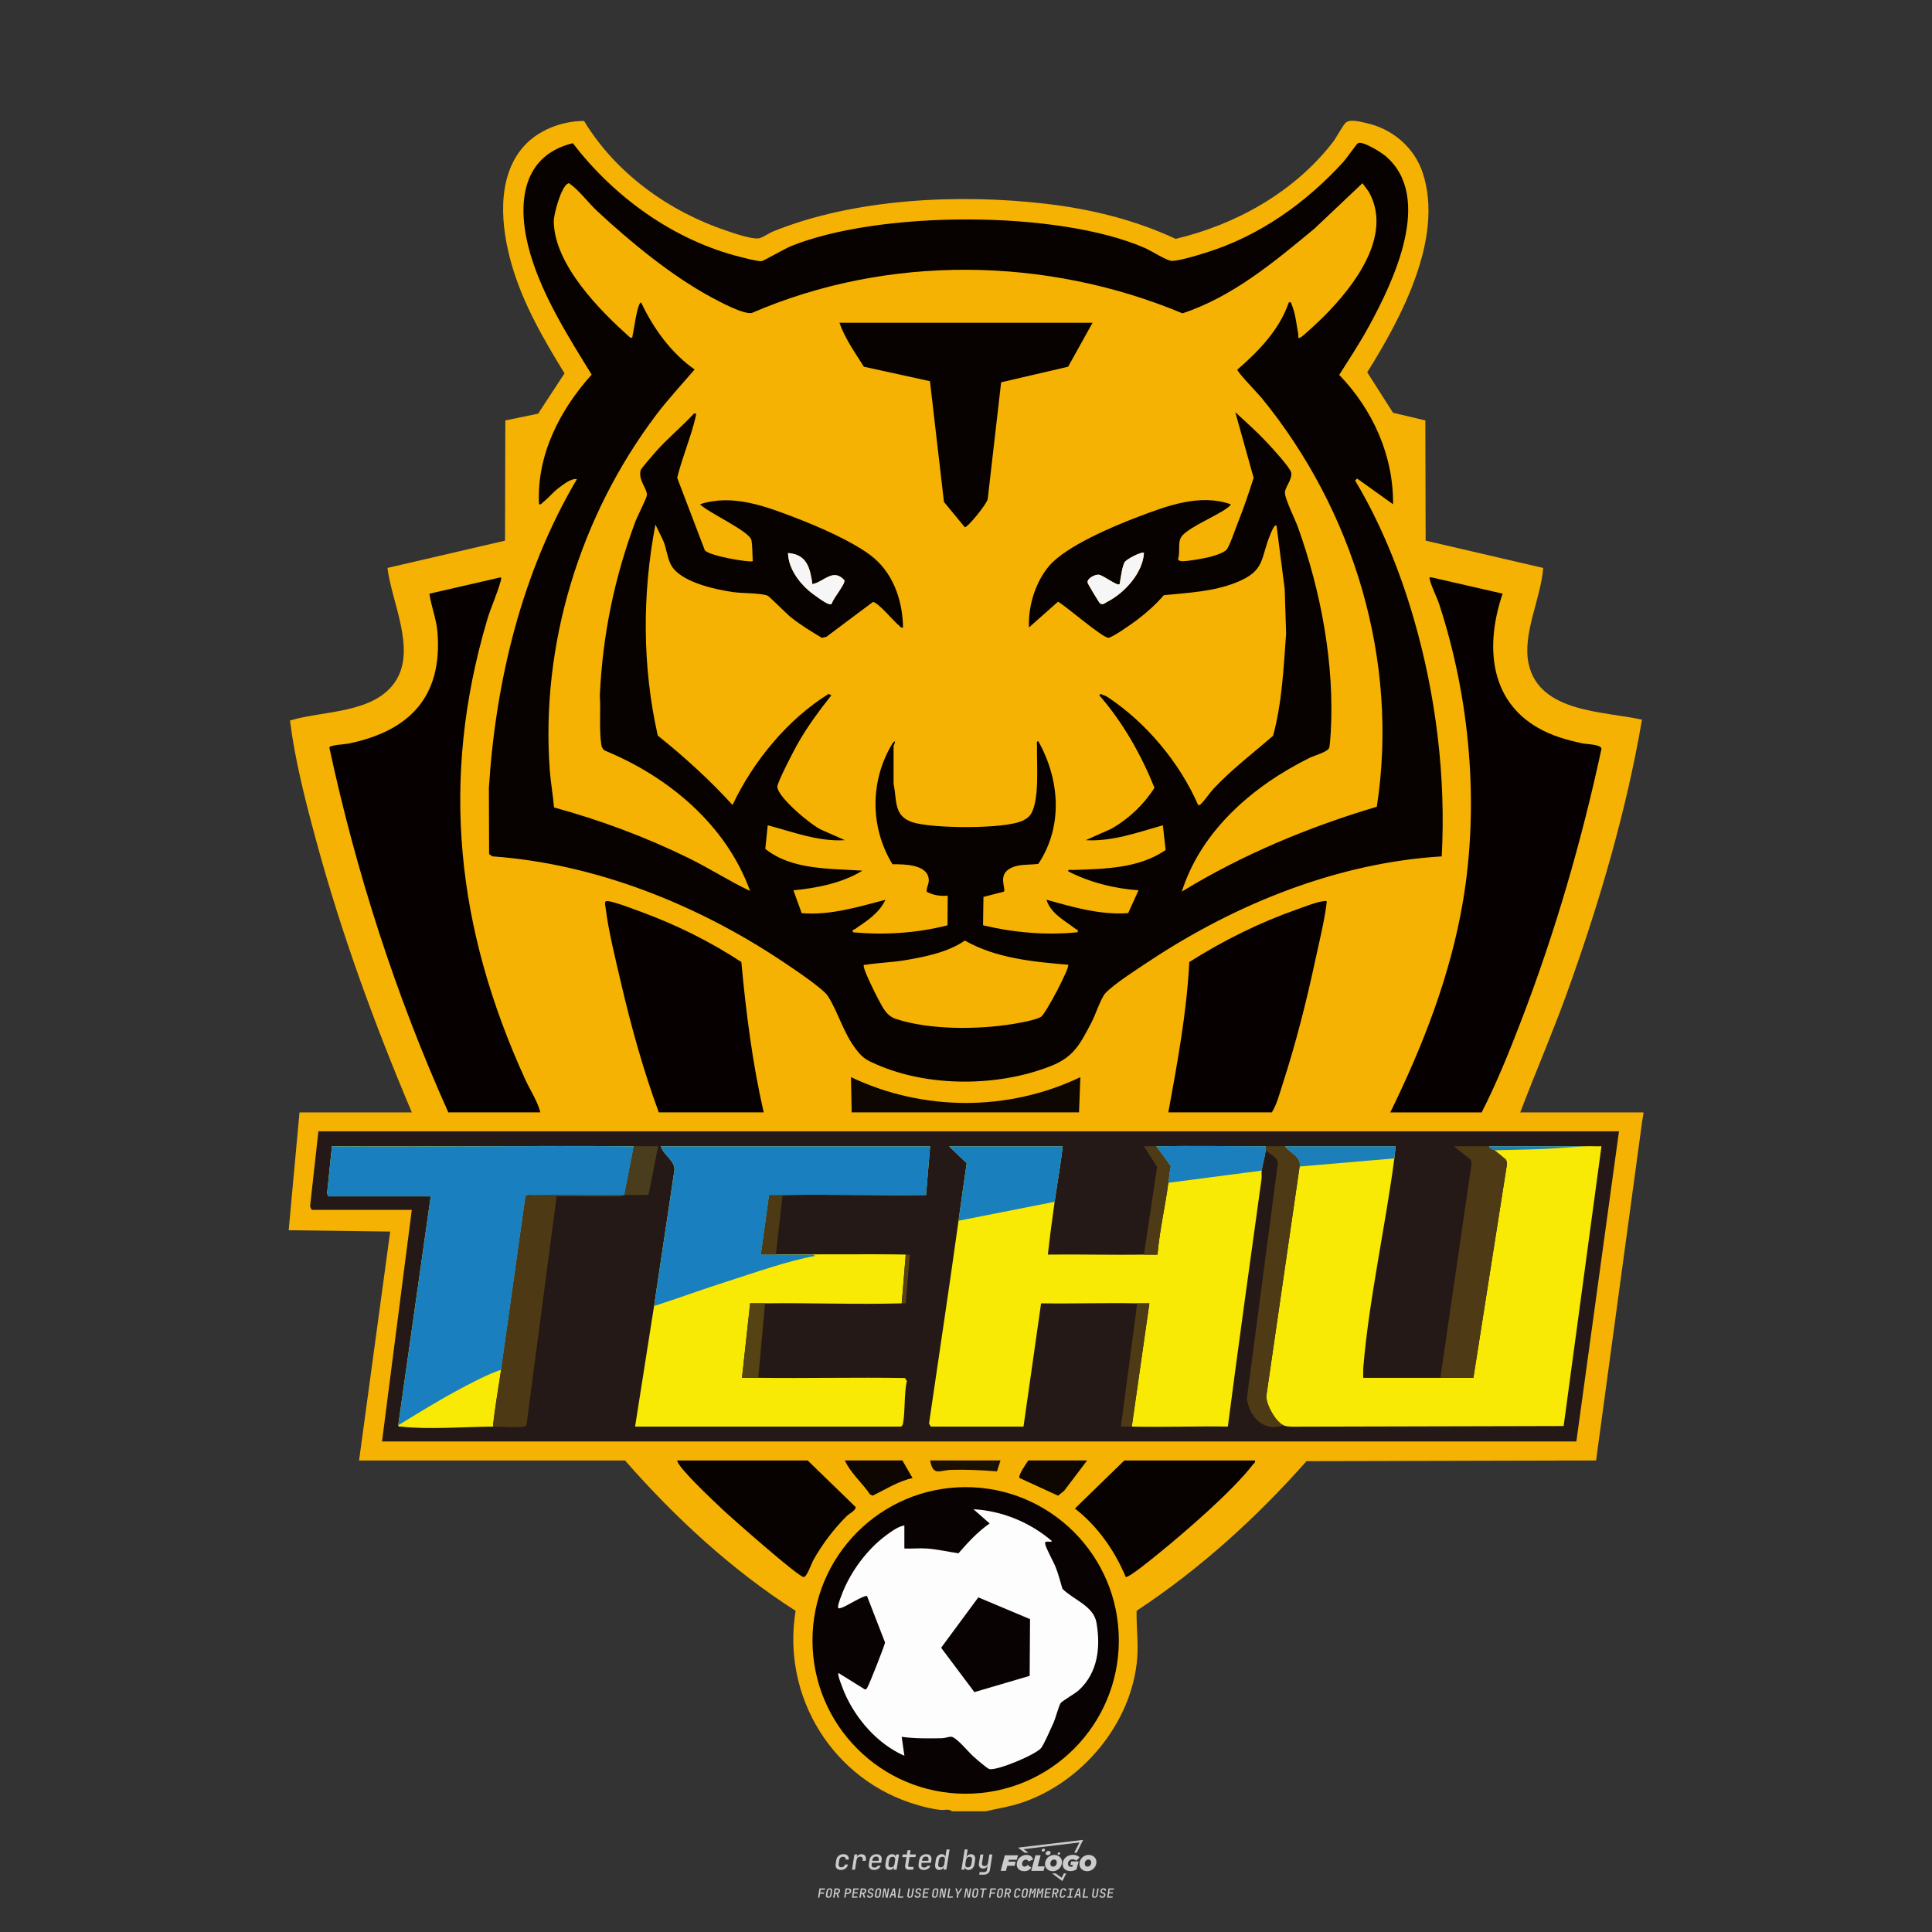 <?xml version="1.0" encoding="UTF-8"?>
<svg id="_图层_1" xmlns="http://www.w3.org/2000/svg" version="1.1" viewBox="0 0 800 800">
  <rect x="0" y="0" width="800" height="800" fill="#333333" stroke="none"/>
  <!-- Created by @FCLOGO 2024-11-29 GMT+8 10:38:02 . https://fclogo.top/ -->
<!-- FOR PERSONAL USE ONLY NOT FOR COMMERCIAL USE -->
  <defs>
    <style>
      .st0 {
        fill: #080302;
      }

      .st1 {
        fill: #0d0601;
      }

      .st2 {
        fill: #1a1002;
      }

      .st3 {
        fill: #1a7fbc;
      }

      .st4 {
        fill: #197fbe;
      }

      .st5 {
        fill: #554314;
      }

      .st6 {
        fill: #4a3d1d;
      }

      .st7 {
        fill: #f6f6f6;
      }

      .st8 {
        fill: #197fbf;
      }

      .st9 {
        fill: #ccc;
      }

      .st10 {
        fill: #1d7fb9;
      }

      .st11 {
        fill: #4e3b15;
      }

      .st12 {
        fill: #060100;
      }

      .st13 {
        fill: #251917;
      }

      .st14 {
        fill: #197fbd;
      }

      .st15 {
        fill: #4d3a15;
      }

      .st16 {
        fill: #070200;
      }

      .st17 {
        fill: #f6b203;
      }

      .st18 {
        fill: #f8ea04;
      }

      .st19 {
        fill: #fdfdfd;
      }
    </style>
  </defs>
  <path class="st9" d="M348.22,774.3c-.79,0-1.38-.22-1.77-.65-.39-.44-.53-1.03-.41-1.79l.25-1.65c.12-.75.45-1.35.98-1.78.53-.44,1.19-.65,1.98-.65s1.33.2,1.72.6c.39.4.55.94.47,1.62h-1.24c.03-.36-.06-.64-.26-.84s-.5-.3-.89-.3c-.42,0-.76.12-1.03.35s-.43.56-.5.99l-.26,1.66c-.07.44,0,.77.19,1s.5.35.92.35c.39,0,.72-.1.98-.3s.44-.48.52-.85h1.24c-.14.69-.47,1.23-.99,1.63s-1.16.6-1.92.6h.02ZM352.8,774.19l1-6.29h1.19l-.19,1.19c.34-.87.97-1.3,1.91-1.3.67,0,1.17.21,1.49.62.32.42.43.99.31,1.71l-.07.42h-1.27l.06-.32c.07-.45.01-.8-.17-1.04-.18-.24-.48-.36-.88-.36s-.74.12-1.01.37c-.27.24-.43.59-.5,1.03l-.63,3.97h-1.24,0ZM361.91,774.3c-.77,0-1.35-.22-1.73-.67s-.52-1.04-.4-1.77l.25-1.65c.08-.49.26-.92.52-1.28s.6-.65,1.01-.85c.41-.2.87-.3,1.38-.3.77,0,1.35.22,1.73.67.39.45.52,1.04.39,1.77l-.17,1.12h-3.85l-.09.53c-.15.95.22,1.43,1.11,1.43.72,0,1.17-.25,1.37-.74h1.22c-.17.53-.5.96-1.01,1.28-.5.32-1.09.47-1.76.47h.03ZM361.23,770.22l-.05.29h2.65l.05-.3c.07-.47.01-.82-.17-1.07-.18-.25-.49-.37-.92-.37s-.8.13-1.06.38-.43.61-.51,1.08h.01ZM368.33,774.3c-.63,0-1.1-.21-1.41-.64s-.4-1-.27-1.73l.27-1.77c.11-.73.39-1.31.84-1.74.44-.43.98-.64,1.61-.64.47,0,.83.12,1.09.35.26.24.39.56.38.96h.02l.17-1.2h1.24l-1,6.29h-1.22l.19-1.2h-.02c-.12.41-.35.73-.69.97s-.74.35-1.21.35h.01ZM368.93,773.23c.39,0,.72-.12.98-.36s.43-.57.5-1.01l.25-1.65c.07-.43,0-.76-.18-1-.19-.24-.47-.36-.86-.36s-.72.12-.98.35c-.26.24-.42.57-.49,1.01l-.25,1.65c-.07.44-.01.78.17,1.01.18.23.47.35.88.35h-.02ZM376.35,774.19c-.57,0-.99-.16-1.26-.47-.27-.31-.36-.75-.27-1.32l.54-3.39h-1.74l.17-1.12h1.74l.27-1.72h1.24l-.27,1.72h2.47l-.18,1.12h-2.46l-.54,3.39c-.08.44.1.66.53.66h1.72l-.17,1.12h-1.79ZM382.5,774.3c-.77,0-1.35-.22-1.73-.67s-.52-1.04-.4-1.77l.25-1.65c.08-.49.26-.92.52-1.28s.6-.65,1.01-.85c.41-.2.87-.3,1.38-.3.77,0,1.35.22,1.73.67.39.45.52,1.04.39,1.77l-.17,1.12h-3.85l-.09.53c-.15.95.22,1.43,1.11,1.43.72,0,1.17-.25,1.37-.74h1.22c-.17.53-.5.96-1.01,1.28-.5.32-1.09.47-1.76.47h.03ZM381.83,770.22l-.05.29h2.65l.05-.3c.07-.47.01-.82-.17-1.07-.18-.25-.49-.37-.92-.37s-.8.13-1.06.38-.43.61-.51,1.08h.01ZM388.92,774.3c-.63,0-1.1-.21-1.4-.64-.3-.42-.39-1-.28-1.73l.27-1.77c.11-.73.39-1.31.84-1.74.44-.43.98-.64,1.61-.64.47,0,.83.12,1.09.35.26.24.39.56.38.96h.02l.21-1.47.3-1.8h1.24l-1.33,8.35h-1.22l.19-1.2h-.02c-.12.41-.35.73-.69.97s-.74.35-1.21.35h0ZM389.53,773.23c.39,0,.72-.12.98-.36s.43-.57.5-1.01l.25-1.65c.08-.43.02-.76-.17-1s-.48-.36-.87-.36-.72.12-.98.35c-.26.24-.42.57-.49,1.01l-.25,1.65c-.08.44-.02.78.16,1.01s.48.35.88.35h-.01ZM401.02,774.3c-.47,0-.84-.12-1.1-.35s-.39-.56-.38-.97h-.01l-.19,1.2h-1.22l1.33-8.35h1.24l-.29,1.8-.27,1.47h.05c.12-.41.35-.73.69-.97.34-.23.74-.35,1.21-.35.63,0,1.1.21,1.4.64s.39,1.01.28,1.74l-.27,1.77c-.11.73-.39,1.31-.84,1.73-.45.42-.98.64-1.61.64h-.02ZM400.77,773.23c.4,0,.72-.12.98-.35s.42-.57.5-1.01l.25-1.65c.07-.43.01-.77-.17-1.01-.18-.24-.47-.35-.87-.35s-.72.12-.98.36-.43.57-.5,1l-.25,1.65c-.07.44-.01.77.17,1.01.18.24.47.36.87.36h0ZM405.47,776.25l.17-1.06h1.93c.64,0,1.01-.3,1.1-.9l.1-.67.21-1.19h-.03c-.12.42-.35.74-.68.97s-.73.34-1.2.34c-.63,0-1.09-.2-1.4-.6s-.41-.94-.3-1.63l.58-3.6h1.24l-.56,3.48c-.06.41,0,.73.18.96s.47.34.85.34.72-.12.98-.37c.27-.24.43-.58.49-1.02l.54-3.4h1.24l-1.01,6.41c-.1.6-.37,1.08-.81,1.42-.44.35-1,.52-1.67.52h-1.95,0ZM417.79,770.09h3.22l.54-1.85h-5.47l-1.71,6.44h2.15l.59-2.1h3.03l.44-1.71h-3.03l.24-.78ZM424.23,772.92c-.59,0-1.02-.39-1.02-1.12,0-.88.63-1.76,1.61-1.76.49,0,.88.24,1.02.78l1.95-.83c-.29-1.17-1.27-1.9-2.64-1.9-2.78,0-4.15,2.15-4.15,3.9s1.27,2.83,3.07,2.83c1.37,0,2.34-.59,2.98-1.42l-1.51-1.17c-.39.44-.83.68-1.32.68h.01ZM430.91,768.23h-2.15l-1.76,6.44h5.12l.49-1.85h-2.93l1.22-4.59h.01ZM439.75,771.01c0-1.66-1.32-2.93-3.22-2.93-2.2,0-3.81,1.81-3.81,3.81,0,1.66,1.32,2.93,3.22,2.93,2.2,0,3.81-1.81,3.81-3.81ZM434.92,771.7c0-.83.59-1.71,1.51-1.71.78,0,1.17.54,1.17,1.22,0,.83-.59,1.71-1.51,1.71-.78,0-1.17-.54-1.17-1.22ZM443.21,772.23h1.07l-.2.68c-.15.05-.34.1-.59.1-.68,0-1.27-.39-1.27-1.22,0-1.02.73-1.9,1.95-1.9.59,0,1.12.24,1.51.59l1.37-1.37c-.44-.54-1.51-1.07-2.73-1.07-2.59,0-4.29,1.76-4.29,3.86s1.61,2.88,3.22,2.88c.93,0,1.85-.29,2.49-.68l.93-3.32h-3.12l-.34,1.46h0ZM450.78,768.08c-2.2,0-3.81,1.81-3.81,3.81,0,1.66,1.32,2.93,3.22,2.93,2.2,0,3.81-1.81,3.81-3.81,0-1.66-1.32-2.93-3.22-2.93ZM450.34,772.92c-.78,0-1.17-.54-1.17-1.22,0-.83.59-1.71,1.51-1.71.78,0,1.17.54,1.17,1.22,0,.83-.59,1.71-1.51,1.71ZM437.94,767.5c-.05.29.1.49.44.49s.54-.2.63-.49c.05-.24-.1-.49-.44-.49s-.59.24-.63.49ZM432.13,765.5c-.44,0-.73.24-.78.59s.1.59.54.59.73-.24.78-.59c.1-.34-.1-.59-.54-.59ZM433.01,767.3c-.1.54.15.88.83.88.63,0,1.07-.39,1.17-.88s-.15-.88-.83-.88-1.07.39-1.17.88ZM439.6,777.55l-2.44-1.81h-1.51l4.25,3.17,1.61-3.17h-.98l-.93,1.81h0ZM425.84,767.16l-2-1.46,23.13-2.78-2.15,4.25h1.02l2.68-5.32-26.99,3.22,2.78,2.1h1.53ZM338.72,785.79l.61-3.83h2.32l-.08.52h-1.76l-.18,1.14h1.63l-.08.52h-1.62l-.26,1.64h-.58ZM342.97,785.84c-.36,0-.62-.1-.8-.3-.17-.2-.23-.47-.18-.82l.27-1.7c.06-.34.2-.61.44-.82.24-.2.54-.3.89-.3s.62.1.8.3c.17.2.24.47.18.81l-.27,1.71c-.06.34-.2.62-.44.82s-.54.3-.9.3h0ZM343.05,785.33c.19,0,.35-.05.47-.16s.19-.26.23-.46l.27-1.7c.03-.2,0-.35-.08-.46-.08-.11-.22-.16-.41-.16s-.35.05-.46.16c-.12.1-.19.26-.22.46l-.27,1.7c-.03.2,0,.35.08.46s.22.16.41.16h-.02ZM345,785.79l.61-3.83h1.2c.24,0,.44.05.6.14s.28.22.36.39.09.37.05.59c-.04.26-.14.48-.3.67-.16.19-.37.32-.6.39l.54,1.64h-.62l-.48-1.57h-.54l-.25,1.57h-.57,0ZM345.89,783.71h.64c.19,0,.35-.06.48-.17s.21-.26.24-.45,0-.35-.09-.46c-.09-.11-.24-.17-.43-.17h-.64l-.2,1.25ZM349.54,785.79l.61-3.83h1.25c.37,0,.65.1.84.31s.26.49.2.84c-.04.23-.12.44-.25.61s-.29.31-.49.4c-.2.09-.42.14-.66.14h-.69l-.24,1.52h-.57ZM350.43,783.75h.69c.19,0,.36-.06.49-.18.14-.12.22-.27.25-.47s0-.35-.1-.47-.25-.18-.44-.18h-.69l-.21,1.29h.01ZM352.75,785.79l.61-3.83h2.25l-.08.5h-1.7l-.17,1.09h1.51l-.08.5h-1.51l-.19,1.24h1.69l-.08.5h-2.25ZM355.84,785.79l.61-3.83h1.2c.24,0,.44.05.6.14s.28.22.36.39.09.37.05.59c-.04.26-.14.48-.3.67-.16.19-.37.32-.6.39l.54,1.64h-.62l-.48-1.57h-.54l-.25,1.57h-.57,0ZM356.74,783.71h.64c.19,0,.35-.06.48-.17s.21-.26.24-.45,0-.35-.09-.46c-.09-.11-.24-.17-.43-.17h-.64l-.2,1.25ZM360.13,785.84c-.39,0-.67-.1-.87-.29-.19-.19-.26-.45-.22-.78h.57c-.03.17.01.31.12.41s.27.15.48.15.37-.05.5-.15c.13-.1.21-.23.24-.4.02-.15,0-.28-.06-.39s-.16-.18-.29-.22l-.46-.14c-.27-.08-.46-.22-.59-.41s-.17-.42-.13-.68c.04-.21.11-.39.23-.55s.27-.28.46-.37.4-.13.64-.13c.35,0,.62.1.8.29s.25.44.2.76h-.57c.03-.17,0-.3-.09-.4-.09-.1-.23-.14-.42-.14s-.34.04-.46.13-.19.21-.21.38c-.02.15,0,.28.05.39s.16.18.29.22l.47.15c.26.08.46.22.58.41s.17.42.12.69c-.04.22-.12.41-.24.57-.13.16-.29.29-.49.38-.2.09-.42.13-.66.13h0ZM363.27,785.84c-.36,0-.62-.1-.8-.3-.17-.2-.23-.47-.18-.82l.27-1.7c.06-.34.2-.61.44-.82.24-.2.54-.3.89-.3s.62.1.8.3c.17.2.24.47.18.81l-.27,1.71c-.06.34-.2.62-.44.82s-.54.3-.9.3h0ZM363.34,785.33c.19,0,.35-.05.47-.16s.19-.26.23-.46l.27-1.7c.03-.2,0-.35-.08-.46-.08-.11-.22-.16-.41-.16s-.35.05-.46.16c-.12.1-.19.26-.22.46l-.27,1.7c-.03.2,0,.35.08.46s.22.16.41.16h-.02ZM365.28,785.79l.61-3.83h.71l.62,3.19c0-.1.02-.22.03-.36s.03-.29.04-.44c.02-.15.04-.29.06-.41l.31-1.98h.52l-.61,3.83h-.71l-.61-3.19c0,.09-.02.21-.03.34s-.03.28-.04.42c-.02.15-.04.28-.06.41l-.31,2.01h-.53ZM368.23,785.79l1.59-3.83h.75l.37,3.83h-.56l-.07-.97h-1.09l-.39.97h-.6ZM369.39,784.34h.87l-.09-1.1c-.02-.2-.03-.37-.04-.51,0-.14-.01-.24-.01-.3-.02.06-.05.16-.1.3s-.11.31-.19.5l-.44,1.11h0ZM371.72,785.79l.61-3.83h.57l-.52,3.31h1.67l-.08.52h-2.25ZM376.68,785.84c-.37,0-.63-.1-.8-.3-.17-.2-.22-.47-.17-.82l.44-2.76h.57l-.44,2.76c-.03.2,0,.35.07.46.08.11.21.17.41.17s.35-.06.46-.17c.12-.11.19-.27.22-.46l.44-2.76h.57l-.44,2.76c-.06.35-.2.62-.43.82-.23.2-.53.3-.9.3h0ZM379.84,785.84c-.39,0-.67-.1-.87-.29-.19-.19-.26-.45-.22-.78h.57c-.03.17.01.31.12.41s.27.15.48.15.37-.05.5-.15c.13-.1.21-.23.24-.4.02-.15,0-.28-.06-.39s-.16-.18-.29-.22l-.46-.14c-.27-.08-.46-.22-.59-.41s-.17-.42-.13-.68c.04-.21.11-.39.23-.55s.27-.28.46-.37.4-.13.64-.13c.35,0,.62.1.8.29s.25.44.2.76h-.57c.03-.17,0-.3-.09-.4-.09-.1-.23-.14-.42-.14s-.34.04-.46.13-.19.21-.21.38c-.02.15,0,.28.05.39s.16.18.29.22l.47.15c.26.08.46.22.58.41s.17.42.12.69c-.04.22-.12.41-.24.57-.13.16-.29.29-.49.38-.2.09-.42.13-.66.13h0ZM381.91,785.79l.61-3.83h2.25l-.08.5h-1.7l-.17,1.09h1.51l-.08.5h-1.51l-.19,1.24h1.69l-.08.5h-2.25ZM386.94,785.84c-.36,0-.62-.1-.8-.3-.17-.2-.23-.47-.18-.82l.27-1.7c.06-.34.2-.61.44-.82.24-.2.54-.3.89-.3s.62.1.8.3c.17.2.24.47.18.81l-.27,1.71c-.06.34-.2.62-.44.82s-.54.3-.9.3h0ZM387.02,785.33c.19,0,.35-.05.47-.16s.19-.26.23-.46l.27-1.7c.03-.2,0-.35-.08-.46-.08-.11-.22-.16-.41-.16s-.35.05-.46.16c-.12.1-.19.26-.22.46l-.27,1.7c-.03.2,0,.35.08.46s.22.16.41.16h-.02ZM388.95,785.79l.61-3.83h.71l.62,3.19c0-.1.02-.22.03-.36s.03-.29.04-.44c.02-.15.04-.29.06-.41l.31-1.98h.52l-.61,3.83h-.71l-.61-3.19c0,.09-.02.21-.03.34s-.03.28-.04.42c-.02.15-.04.28-.06.41l-.31,2.01h-.53ZM392.25,785.79l.61-3.83h.57l-.52,3.31h1.67l-.08.52h-2.25ZM396.12,785.79l.22-1.41-.75-2.42h.58l.45,1.45c.03.09.05.18.07.27.02.08.03.15.03.19.02-.04.05-.1.09-.19.04-.08.09-.17.14-.27l.9-1.45h.6l-1.53,2.42-.22,1.41h-.58ZM399.22,785.79l.61-3.83h.71l.62,3.19c0-.1.02-.22.03-.36s.03-.29.04-.44c.02-.15.04-.29.06-.41l.31-1.98h.52l-.61,3.83h-.71l-.61-3.19c0,.09-.02.21-.03.34s-.03.28-.04.42c-.02.15-.04.28-.06.41l-.31,2.01h-.53ZM403.51,785.84c-.36,0-.62-.1-.8-.3s-.23-.47-.18-.82l.27-1.7c.06-.34.2-.61.44-.82.24-.2.54-.3.89-.3s.62.1.8.3c.17.2.24.47.18.81l-.27,1.71c-.06.34-.2.62-.44.82s-.54.3-.89.3ZM403.58,785.33c.19,0,.35-.05.47-.16s.19-.26.23-.46l.27-1.7c.03-.2,0-.35-.08-.46-.08-.11-.22-.16-.41-.16s-.35.05-.46.16c-.12.1-.19.26-.22.46l-.27,1.7c-.03.2,0,.35.08.46.08.11.22.16.41.16h-.02ZM406.38,785.79l.52-3.31h-1.02l.08-.52h2.62l-.08.52h-1.03l-.52,3.31h-.57ZM409.52,785.79l.61-3.83h2.32l-.08.52h-1.76l-.18,1.14h1.63l-.08.52h-1.62l-.26,1.64h-.58ZM413.77,785.84c-.36,0-.62-.1-.8-.3s-.23-.47-.18-.82l.27-1.7c.06-.34.2-.61.44-.82.24-.2.54-.3.89-.3s.62.1.8.3c.17.2.24.47.18.81l-.27,1.71c-.06.34-.2.62-.44.82s-.54.3-.89.3ZM413.85,785.33c.19,0,.35-.05.47-.16s.19-.26.23-.46l.27-1.7c.03-.2,0-.35-.08-.46-.08-.11-.22-.16-.41-.16s-.35.05-.46.16c-.12.1-.19.26-.22.46l-.27,1.7c-.03.2,0,.35.08.46.08.11.22.16.41.16h-.02ZM415.8,785.79l.61-3.83h1.2c.24,0,.44.05.6.14s.28.22.36.39.09.37.05.59c-.04.26-.14.48-.3.67-.16.19-.37.32-.6.39l.54,1.64h-.62l-.48-1.57h-.54l-.25,1.57h-.57,0ZM416.69,783.71h.64c.19,0,.35-.06.48-.17s.21-.26.24-.45,0-.35-.09-.46c-.09-.11-.24-.17-.43-.17h-.64l-.2,1.25ZM420.91,785.84c-.36,0-.63-.1-.81-.3s-.24-.47-.19-.82l.27-1.7c.06-.35.21-.62.45-.82s.55-.3.91-.3.63.1.81.3.24.47.19.82h-.57c.03-.2,0-.35-.09-.46-.09-.11-.23-.16-.42-.16s-.35.05-.47.16c-.12.1-.2.26-.23.45l-.27,1.71c-.03.2,0,.35.09.46.09.11.23.16.42.16s.35-.05.47-.16.2-.26.23-.46h.57c-.03.23-.11.43-.24.59s-.28.3-.47.39-.4.14-.64.14h-.01ZM424.03,785.84c-.36,0-.62-.1-.8-.3s-.23-.47-.18-.82l.27-1.7c.06-.34.2-.61.44-.82.24-.2.54-.3.89-.3s.62.1.8.3c.17.2.24.47.18.81l-.27,1.71c-.06.34-.2.62-.44.82s-.54.3-.89.3ZM424.11,785.33c.19,0,.35-.05.47-.16s.19-.26.23-.46l.27-1.7c.03-.2,0-.35-.08-.46-.08-.11-.22-.16-.41-.16s-.35.05-.46.16c-.12.1-.19.26-.22.46l-.27,1.7c-.03.2,0,.35.08.46.08.11.22.16.41.16h-.02ZM425.97,785.79l.61-3.83h.69l.18,1.23c.02.12.04.23.05.33.01.1.02.18.03.24.02-.06.05-.14.09-.24.04-.11.09-.22.15-.34l.57-1.22h.71l-.61,3.83h-.54l.2-1.29c.02-.17.06-.35.1-.55s.09-.4.14-.61.1-.4.14-.59c.05-.19.09-.35.13-.49l-.86,1.86h-.55l-.28-1.86c0,.14-.01.29-.02.47s-.02.37-.04.57c-.02.2-.04.41-.06.61s-.05.4-.08.57l-.2,1.29h-.54v.02ZM429.11,785.79l.61-3.83h.69l.18,1.23c.02.12.04.23.05.33.01.1.02.18.03.24.02-.06.05-.14.09-.24.04-.11.09-.22.15-.34l.57-1.22h.71l-.61,3.83h-.54l.2-1.29c.02-.17.06-.35.1-.55s.09-.4.14-.61.1-.4.14-.59c.05-.19.09-.35.13-.49l-.86,1.86h-.55l-.28-1.86c0,.14-.01.29-.02.47s-.02.37-.04.57c-.02.2-.04.41-.06.61s-.05.4-.08.57l-.2,1.29h-.54v.02ZM432.41,785.79l.61-3.83h2.25l-.08.5h-1.7l-.17,1.09h1.51l-.08.5h-1.51l-.19,1.24h1.69l-.08.5h-2.25ZM435.51,785.79l.61-3.83h1.2c.24,0,.44.05.6.14s.28.22.36.39.09.37.05.59c-.04.26-.14.48-.3.67-.16.19-.37.32-.6.39l.54,1.64h-.62l-.48-1.57h-.54l-.25,1.57h-.57,0ZM436.4,783.71h.64c.19,0,.35-.06.48-.17s.21-.26.24-.45,0-.35-.09-.46c-.09-.11-.24-.17-.43-.17h-.64l-.2,1.25ZM439.8,785.84c-.36,0-.63-.1-.81-.3s-.24-.47-.19-.82l.27-1.7c.06-.35.21-.62.45-.82s.55-.3.91-.3.63.1.81.3.24.47.19.82h-.57c.03-.2,0-.35-.09-.46-.09-.11-.23-.16-.42-.16s-.35.05-.47.16c-.12.1-.2.26-.23.45l-.27,1.71c-.03.2,0,.35.09.46.09.11.23.16.42.16s.35-.05.47-.16.2-.26.23-.46h.57c-.03.23-.11.43-.24.59s-.28.3-.47.39-.4.14-.64.14h-.01ZM441.88,785.79l.08-.5h.78l.45-2.82h-.78l.08-.5h2.13l-.08.5h-.78l-.45,2.82h.78l-.08.5h-2.13ZM444.74,785.79l1.59-3.83h.75l.37,3.83h-.56l-.07-.97h-1.09l-.39.97h-.6ZM445.9,784.34h.87l-.09-1.1c-.02-.2-.03-.37-.04-.51,0-.14-.01-.24-.01-.3-.02.06-.05.16-.1.3s-.11.31-.19.5l-.44,1.11h0ZM448.24,785.79l.61-3.83h.57l-.52,3.31h1.67l-.08.52h-2.25ZM453.19,785.84c-.37,0-.63-.1-.8-.3-.17-.2-.22-.47-.17-.82l.44-2.76h.57l-.44,2.76c-.03.2,0,.35.07.46.08.11.21.17.41.17s.35-.06.46-.17c.12-.11.19-.27.22-.46l.44-2.76h.57l-.44,2.76c-.06.35-.2.62-.43.82-.23.2-.53.3-.9.3h0ZM456.36,785.84c-.39,0-.67-.1-.87-.29-.19-.19-.26-.45-.22-.78h.57c-.03.17.01.31.12.41s.27.15.48.15.37-.05.5-.15.21-.23.24-.4c.02-.15,0-.28-.06-.39s-.16-.18-.29-.22l-.46-.14c-.27-.08-.46-.22-.59-.41s-.17-.42-.13-.68c.04-.21.11-.39.23-.55s.27-.28.46-.37c.19-.09.4-.13.64-.13.35,0,.62.1.8.29s.25.44.2.76h-.57c.03-.17,0-.3-.09-.4-.09-.1-.23-.14-.42-.14s-.34.04-.46.13-.19.21-.21.38c-.02.15,0,.28.05.39s.16.18.29.22l.47.15c.26.08.46.22.58.41s.17.42.12.69c-.04.22-.12.41-.24.57-.13.16-.29.29-.49.38-.2.09-.42.13-.66.13h0ZM458.42,785.79l.61-3.83h2.25l-.08.5h-1.7l-.17,1.09h1.51l-.08.5h-1.51l-.19,1.24h1.69l-.08.5h-2.25Z"/>
  <g>
    <path class="st17" d="M629.49,460.61c6.37-16.7,13.54-33.27,19.62-50.18,13.08-36.37,24.27-74.28,30.8-112.44-15.92-3.52-42.31-2.89-46.89-22.9-2.84-12.41,5.13-27.47,5.97-39.91l-48.66-11.31-.13-49.78-13.37-3.17-10.69-16.76c14-22.38,31.84-55.49,23.01-82.5-3.48-10.65-12.66-18.4-23.55-20.74-2.21-.47-6.73-1.79-8.44-.03-1.39,1.42-3.69,5.97-5.35,8.11-15.96,20.52-39.85,33.93-64.99,39.91-16.94-7.9-35.11-12.36-53.83-14.54-35.91-4.19-79.13-2.19-112.83,11.45-1.75.71-4.05,2.38-5.61,2.8-2.74.74-10.66-2.05-13.75-3.09-23.91-8.04-45.81-23.76-58.95-45.44-9.05-.04-19.1,3.78-25.11,10.66-11.35,12.99-9.32,33.25-4.9,48.67,4.64,16.2,13.17,30.96,21.92,45.18l-10.93,16.69-13.58,2.81-.13,49.78-48.68,11.29c1.7,14.05,11.78,33.34,3.6,46.5-8.67,13.95-30.16,12.48-43.97,16.68,2.13,16.81,6.41,33.34,10.83,49.66,10.41,38.46,24.14,75.98,39.63,112.61h-46.51l-4.48,48.79,42.03.56-12.89,94.78h110.12c20.75,23.65,44.08,45.24,70.64,62.26-5.85,35.73,15.61,70.27,50.26,80.34,3.22.94,6.6,1.81,9.96,2.1,1.42.12,3.52-.52,4.48.56h14.01c4.78-1.11,9.61-1.84,14.3-3.35,25.5-8.24,46.46-33.26,48.46-60.31.47-6.42-.41-12.94-.27-19.35,26.21-17.31,49.56-38.47,70.34-61.96l119.92-.29,19.05-140.21.56-3.36v-.56h-51.02Z"/>
    <g>
      <path class="st13" d="M131.84,468.46l-3.39,30.59c-.18.59.42,1.94.87,1.94h41.19l-12.33,95.9h494.56l17.65-128.43H131.84Z"/>
      <g>
        <g>
          <path class="st18" d="M656.39,474.63c-13.25.03-26.54-.05-39.79,0,.24,1.36,1.77,1.31,2.24,1.68.69.54,4.61,3.66,4.76,3.93.44.79.38,1.64.3,2.5l-13.8,87.83c-4.55-.04-9.12-.06-13.67-.03-10.64.06-21.31-.05-31.95,0,0-1.56-.06-3.13.07-4.7,2.35-27.94,9.12-58.04,12.82-86.16.22-1.66.33-3.38.56-5.04-15.31-.02-30.64.02-45.95,0,2.02,2.77,6.85,4.29,6.16,8.41l-13.8,95.16c.07,3.66,3.8,10.39,7.08,11.96.98.47,2.51.55,3.62.59l112.43-.27,15.66-115.85c-2.23.09-4.5-.12-6.73,0h-.01Z"/>
          <path class="st18" d="M137.44,474.63l-2.01,19.61.61,1.14h42.31l-13.45,94.78c.03.77.84.52,1.37.58,10.42,1.26,26.81.07,37.85-.02.76-7.89,2.26-15.72,3.36-23.55l10.09-71.79c.58-.93,2.13-.56,3.07-.57,12.42-.15,24.86.12,37.28,0h.56l3.92-20.19c-41.65-.27-83.33.2-124.97,0h.01Z"/>
          <path class="st18" d="M273.63,474.63c1.07,3.63,5.84,5.96,5.65,9.81l-8.45,56.36-7.85,49.91h110.12c.55-.35.73-.77.84-1.4.96-5.51.34-11.95,1.57-17.52l-.82-1.18c-20.23-.35-40.49.17-60.72-.09-2.24-.03-4.49.02-6.73,0l3.37-30.84c2.05-.04,4.11.02,6.16,0,18.83-.27,37.78.56,56.6,0l1.68-20.19c-10.53-.3-57.92.02-59.97,0l3.39-24.65c1.85-.09,3.72,0,5.58-.03,19.78-.3,39.62.22,59.41,0l1.68-20.19h-111.52.01Z"/>
          <path class="st18" d="M524.13,474.63c-15.11.01-30.29-.25-45.39,0l6,8.21c-.49,2.29-.65,4.62-.96,6.93-1.3,9.91-3.65,19.74-4.48,29.73-1.86.02-3.74-.03-5.61,0-13.25.22-26.54-.17-39.79,0,.8-7.3,1.78-14.61,2.8-21.87,1.08-7.66,2.48-15.3,3.36-22.99h-47.07l7.3,7.04c-1.18,7.92-2.28,15.87-3.38,23.8-3.89,28.01-8.14,55.99-12.22,83.98l.73,1.26h38.39l7.28-51.04c13.25.2,26.55-.26,39.79,0,1.68.03,3.37-.03,5.05,0l-7.29,51.04c13.24.31,26.54-.23,39.78,0,4.45-34.16,9.21-68.3,13.94-102.42.17-1.22-.08-2.49.07-3.57.39-2.73,1.3-5.63,1.68-8.41.07-.54-.05-1.13,0-1.68h.02Z"/>
        </g>
        <g>
          <path class="st11" d="M616.6,474.63c.24,1.36,1.77,1.31,2.24,1.68.69.54,4.61,3.66,4.76,3.93.44.79.38,1.64.3,2.5l-13.8,87.83c-4.55-.04-9.12-.06-13.67-.03l12.95-88.9-.34-1.39-7-5.6c4.85-.02,9.72.01,14.57,0v-.02Z"/>
          <path class="st15" d="M230.48,495.38l-12.44,94.39c-.16.76-.63.83-1.29.95-2.99.57-9.16-.03-12.61,0,.76-7.89,2.26-15.72,3.36-23.55l10.09-71.79c4.29-.02,8.6.03,12.89,0h0Z"/>
          <path class="st11" d="M531.98,474.63c2.02,2.77,6.85,4.29,6.16,8.41l-13.8,95.16c.07,3.66,3.8,10.39,7.08,11.96-8.16,2.88-13.98-3.36-15.13-10.93l12.87-97.68c.01-2.33-3.52-3.65-5.02-5.24.07-.54-.05-1.13,0-1.68h7.85,0Z"/>
          <path class="st11" d="M470.89,539.69c1.68.03,3.37-.03,5.05,0l-7.29,51.04c-1.49-.03-3,.03-4.49,0l6.73-51.04Z"/>
          <path class="st11" d="M478.74,474.63l6,8.21c-.49,2.29-.65,4.62-.96,6.93-1.3,9.91-3.65,19.74-4.48,29.73-1.86.02-3.74-.03-5.61,0l5.45-36.3-5.45-8.56c1.67-.03,3.37.02,5.04,0h0Z"/>
          <path class="st6" d="M262.42,474.63c3.36.02,6.73-.02,10.09,0l-3.98,20.13c-3.33.14-6.7.02-10.03.06l3.92-20.19Z"/>
          <path class="st5" d="M316.78,539.69l-2.8,30.85c-2.24-.03-4.49.02-6.73,0l3.37-30.84c2.05-.04,4.11.02,6.16,0h0Z"/>
          <path class="st15" d="M324.06,494.82l-2.8,24.68c-2.05-.03-4.12.02-6.17,0l3.39-24.65c1.85-.09,3.72,0,5.58-.03Z"/>
          <path class="st5" d="M375.06,519.5c.56.02,1.12-.03,1.68,0l-1.68,20.2c-.56.02-1.12-.02-1.68,0l1.68-20.19h0Z"/>
          <path class="st6" d="M257.94,494.82c-.58.93-2.13.56-3.07.57-8.12.1-16.27-.07-24.39,0-4.29.03-8.6-.02-12.89,0,.58-.93,2.13-.56,3.07-.57,12.42-.15,24.86.12,37.28,0Z"/>
        </g>
        <g>
          <path class="st8" d="M262.42,474.63l-3.92,20.19h-.56c-12.41.11-24.86-.16-37.28,0-.95.01-2.49-.36-3.07.57l-10.09,71.79c-5.61,1.91-11.34,4.95-16.63,7.76-8.87,4.7-17.43,9.99-25.96,15.24l13.45-94.78h-42.31l-.61-1.14,2.01-19.61c41.65.21,83.33-.26,124.97,0v-.02Z"/>
          <path class="st4" d="M270.83,540.81l8.45-56.36c.2-3.85-4.57-6.18-5.65-9.81h111.52l-1.68,20.19c-19.79.22-39.62-.3-59.41,0-1.85.03-3.73-.06-5.58.03l-3.39,24.65c2.05.02,4.12-.03,6.17,0,4.38.06,8.79-.06,13.18,0,.95,0,2.49-.36,3.07.57-10.97,1.88-25.41,7.05-36.3,10.51-10.19,3.23-20.24,6.94-30.39,10.24v-.02Z"/>
          <path class="st14" d="M396.92,505.48c1.1-7.93,2.19-15.88,3.38-23.8l-7.3-7.04h47.07c-.88,7.69-2.29,15.34-3.36,22.99l-39.79,7.85h0Z"/>
          <path class="st3" d="M524.13,474.63c-.05.55.07,1.15,0,1.68-.38,2.79-1.29,5.68-1.68,8.41l-38.67,5.05c.3-2.31.47-4.65.96-6.93l-6-8.21c15.11-.25,30.28.01,45.39,0Z"/>
          <path class="st10" d="M531.98,474.63c15.31.02,30.64-.02,45.95,0-.23,1.66-.34,3.39-.56,5.04l-39.23,3.36c.69-4.12-4.14-5.64-6.16-8.41h0Z"/>
          <path class="st10" d="M656.39,474.63c-5.65.31-11.85.91-17.63,1.14-6.62.27-13.29.35-19.92.54-.47-.37-2.01-.32-2.24-1.68,13.25-.05,26.54.03,39.79,0h0Z"/>
        </g>
      </g>
    </g>
    <g>
      <path class="st12" d="M185.64,460.61c-21.72-48.37-38.11-99.15-49.27-151.07.31-1.1,6.28-1.3,7.92-1.64,25.17-5.16,38.98-19.3,36.86-46.09-.43-5.43-2.57-10.62-3.34-15.97l29.4-6.76c.63.04.19,1.22.05,1.73-1.37,5.06-3.97,10.58-5.51,15.79-19.68,66.4-12.69,128.14,15.74,190.37,2.06,4.5,5.06,8.92,6.26,13.64h-38.11Z"/>
      <path class="st12" d="M575.69,460.61c13.56-27.69,24.92-56.78,30.09-87.39,6.79-40.22,2.88-84.09-9.76-122.79-1.06-3.24-3.35-7.58-4.01-10.57-.2-.91-.08-.84.78-.78l29.42,6.74c-7.05,20.66-5.92,43.84,14.75,55.62,5.72,3.26,11.89,5.02,18.3,6.37,2.06.43,7.6.36,7.88,2.24-8.23,38.29-19.2,76.06-33.23,112.57-4.94,12.85-10.11,25.75-16.39,38h-37.83Z"/>
      <path class="st12" d="M316.22,460.61h-43.43c-6.35-17.25-11.4-35.38-15.59-53.38-2.3-9.89-5.27-21.7-6.48-31.66-.13-1.06-.66-2.54.77-2.46,2.61.13,11.04,3.4,14.02,4.49,14.47,5.3,28.6,12.29,41.47,20.75,1.93,20.93,4.57,41.78,9.24,62.26Z"/>
      <path class="st12" d="M483.78,460.61c3.76-20.61,7.59-41.24,8.69-62.25,13.94-8.87,29.19-16.42,44.82-21.89,2.96-1.04,8.32-3.19,11.22-3.36.93-.06.92-.11.81.81-.85,7.25-3.07,16.14-4.63,23.42-3.69,17.26-8.23,35.16-13.69,51.92-1.22,3.76-2.3,8.06-4.35,11.35h-42.87,0Z"/>
      <path class="st16" d="M334.43,604.74l19.92,19.33c-.22,1.64-2.55,2.52-3.68,3.65-5.34,5.29-10.12,11.59-13.81,18.15-.88,1.55-2.71,7.15-4.1,7.14-2.17-.03-29.74-24.37-33.36-27.78-5.06-4.78-11.48-10.8-15.97-15.98-1.03-1.19-2.62-3-3.07-4.49h54.08v-.02Z"/>
      <path class="st16" d="M519.65,604.74c.24.98-.4,1.12-.84,1.69-8.38,10.95-28.18,28.03-39.25,37-1.91,1.55-11.93,9.81-13.4,9.58-4.6-10.96-11.63-21.03-21.06-28.36l20.46-19.9h54.09Z"/>
      <path class="st1" d="M352.65,460.61l-.27-14.59c29.91,14.22,65.09,14.28,94.98,0l-.56,14.58h-94.15Z"/>
      <path class="st1" d="M450.16,604.74l-9.54,12.6-2.5,1.99-15.96-7.32c-.72-1.01,2.84-6.13,3.63-7.27h24.38-.01Z"/>
      <path class="st1" d="M373.66,604.74l4.2,7.29c-5.99,1.31-11.12,4.7-16.56,7.3l-1.08-.57c-3.16-4.76-8.09-8.83-10.38-14.02h23.82,0Z"/>
      <path class="st2" d="M414.29,604.74l-1.46,4.52c-6.33-.5-12.65-.8-19.02-.62-4.73.14-7.45,2.8-8.66-3.9h29.14,0Z"/>
    </g>
    <g>
      <ellipse class="st0" cx="399.86" cy="679.27" rx="63.43" ry="63.48"/>
      <path class="st19" d="M374.5,641.2c3.06.15,6.19-.21,9.24,0,4.43.31,8.79,1.36,13.15,1.98,3.95-4.55,7.94-8.88,12.9-12.36l-6.71-5.88c11.94.67,23.47,5.45,32.5,13.18-.58.88-3.06-.63-2.81,1.12s3.43,7.36,4.35,9.68c1.15,2.9,1.93,5.98,2.81,8.97,4.5,4.5,12.88,7.1,14.08,13.95,1.79,10.23.61,20.69-7.22,27.98-1.58,1.47-6.82,4.38-7.55,5.35-.83,1.09-2.13,6.28-3.01,8.21-1.05,2.29-3.88,8.84-5.12,10.43-2.12,2.7-18.25,9.48-21.45,8.72-.92-.22-5.52-4.25-6.6-5.22-1.96-1.75-7.16-8.12-9.21-8.17-1.07-.02-2.48.59-3.92.62-5.51.1-11.12.18-16.56-.58l1.12,7.85c-11-4.82-19.97-15.05-24.75-25.98-.3-.68-3.53-8.57-2.43-8.23l10.72,6.67c.75.24.91-.4,1.21-.91.84-1.42,7.19-17.48,7.24-18.47l-7.47-19.23c-1.39-.43-8.52,4.31-10.69,4.91-.88.25-1.42.44-1.29-.72.15-1.32,1.4-4.51,1.96-5.9,3.56-8.75,10.11-17.58,17.69-23.24,2.16-1.62,5.19-3.91,7.8-4.25v9.53h.02ZM426.53,670.45l-21.43-9.02-15.4,20.87,13.78,18.37,22.88-6.73.16-23.49h0Z"/>
    </g>
    <g>
      <path class="st16" d="M576.81,208.79l-14.86-10.64-.82.82c10.55,17.66,18.5,37.3,24.24,57.06,9.22,31.77,13.39,65.49,11.62,98.58-42.79,2.58-84.97,19.53-120.44,42.95-4.89,3.23-15.13,9.74-18.82,13.69-1.84,1.96-4.21,9.17-5.79,12.16-4.66,8.84-7.19,14.2-16.76,18-21.71,8.61-50.49,8.83-72.03-.56-4.1-1.79-5.71-2.51-8.49-6.09-5.5-7.07-7.57-15.65-11.87-22.34-2.01-3.13-14.64-11.55-18.43-14.09-35.38-23.68-77.71-40.7-120.51-43.73l-1.32-.92-.1-27.43c2.85-44.56,13.7-89.31,36.45-127.85-2.41-.41-5.59,2.2-7.55,3.66-2.23,1.66-4.37,4.29-6.45,5.88-.56.43-.71,1.09-1.68.83-1.07-20.25,8.59-39.01,21.79-53.64-9.62-15.65-20.22-32.32-25.43-50.11-5.47-18.66-4.59-40.32,17.64-45.73,17.11,22.37,41.93,40.27,69.5,47.14,1.78.44,7.32,1.89,8.71,1.7.79-.11,9.76-5.26,12.04-6.18,36.43-14.78,110.55-15.02,146.64.74,2.61,1.14,9.3,5.46,11.29,5.35,3.6-.2,9.92-2.18,13.55-3.29,22.4-6.85,41.82-20.69,57.45-37.85,1.19-1.3,5.21-7.18,5.89-7.6,1.83-1.16,9.73,3.84,11.49,5.34,20,17.09,3.19,51.98-6.92,70.49-3.77,6.9-8.1,13.47-12.29,20.1,13.82,14.33,22.49,33.36,22.28,53.55h-.02ZM455.76,287.31c.81.51,1.94.69,2.88,1.32,16.04,10.63,29.79,27.14,37.47,44.67.87.2.9-.14,1.36-.6,1.69-1.69,3.43-4.38,5.07-6.14,7.52-8.04,16.35-14.69,24.62-21.91,3.72-13.79,4.34-28.09,5.39-42.28l-.59-18.53-3.36-26.08c-.82-1.1-2.32,2.91-2.51,3.37-4.3,10.23-1.99,15.15-14.15,20.05-9.5,3.82-19.97,4.26-30.03,5.28-3.18,3.7-7.16,7.3-11.07,10.23-2.13,1.6-9.61,6.89-11.72,7.4s-17.97-13.34-21.01-14.94l-12.04,10.68c-.4-8.76,2.65-18.82,8.39-25.53,7.04-8.22,26.52-16.4,36.86-20.32,11.95-4.53,25.57-9.66,38.25-5.18.22.28-.86,1.13-1.16,1.36-4.71,3.58-15.14,7.64-18.75,11.52-2.4,2.57-.71,6.71-1.88,9.78.23.65.73.81,1.35.91,1.59.25,8.82-1.06,10.82-1.51s6.63-1.76,7.95-3.26c1.2-1.36,3.44-8.04,4.32-10.25,2.55-6.38,4.81-12.94,6.88-19.49l-7.59-27.19c4.37,4.03,8.82,7.98,12.9,12.32,1.99,2.11,9.92,10.67,10.26,12.77.43,2.61-2.21,5.54-2.6,7.85s4.25,11.51,5.35,14.58c9.54,26.63,15.24,56.69,13.61,85.13-.09,1.6-.33,4.69-.58,6.15-.31,1.81-6.28,3.41-8.05,4.28-23.27,11.49-44.97,29.98-53.03,55.44,25.16-15.37,52.48-26.73,80.74-35.14,9.3-60.31-9.49-122.52-47.7-169.27-1.33-1.63-10.24-10.85-10.05-11.73,8.77-7.58,17.52-16.59,21.28-27.82,1.44-.23.87.14,1.17.79,1.54,3.36,2.11,8.67,2.77,12.38.1.54-.38,1.92.81,1.41s8.56-7.54,10.04-9.03c12.35-12.45,28.44-33.36,18.37-51.35l-2.63-3.57-19.88,18.81c-16.57,13.72-33.92,28.28-54.66,35.07-56.41-23.56-122.03-24.47-178.33-.14-3.43.68-13.32-4.66-16.78-6.52-16.5-8.9-33.54-22.93-47.27-35.7-3.21-2.98-7.69-8.73-10.9-10.96-.58-.41-.59-.83-1.43-.28-2.64,1.71-5.67,12.47-5.61,15.69.31,17.86,19.15,36.88,31.69,47.98,1.14.24.79-.45,1-1.22.44-1.6,1.9-13.37,3.48-13.35,5.09,10.77,12.36,20.87,22.14,27.76-5.34,6.25-10.97,12.25-15.93,18.83-31.41,41.63-47.91,94.82-44.03,147.16.38,5.11,1.33,10.24,1.75,15.35,19.1,5.22,37.83,12.2,55.61,20.91,8.69,4.25,16.83,9.53,25.57,13.67-9.88-27.37-33.8-47.3-60.16-58.13-.92-.58-1.28-1.45-1.44-2.48-.95-6.03-.2-13.97-.62-20.18,1.09-24.94,6.03-48.89,14.73-72.18.83-2.22,4.62-9.54,4.76-10.88.27-2.63-3.79-6.38-2.54-10.46.2-.65,5.37-6.62,6.32-7.69,4.83-5.43,10.76-10.31,15.71-15.69,1.18-.22.91.44.72,1.28-1.89,8.33-5.65,16.97-7.66,25.35l11.44,29.98c1.77,2.4,19.14,5.25,19.87,4.52-.22-2.58-.11-6.23-.57-8.68-.7-3.7-18.08-11.48-21.28-14.87,13.35-4.46,27.43.92,39.93,5.74,9.34,3.6,22.3,9.24,30.31,15.1,9.5,6.94,13.65,18.64,13.82,30.19-.97.25-1.12-.4-1.68-.83-2.08-1.6-8.84-9.88-10.83-9.72l-19.24,14.41-1.88.41c-4.42-2.65-8.78-5.32-12.82-8.52-1.85-1.47-8.85-8.59-9.59-8.91-2.74-1.16-10.59-.97-14.2-1.49-7.48-1.08-22.38-4.19-25.99-11.57-1.44-2.94-1.79-6.76-3.09-9.8l-3.21-6.59c-5.52,28.77-5.47,58.74.97,87.35,11.03,8.84,21.43,18.29,30.96,28.74,8.43-17.91,22.86-35.56,39.8-45.99l1.12.56c-5.13,6.51-10.03,13.12-14.11,20.37-1.41,2.52-8.29,15.68-8.26,17.5.08,4.3,13.86,15.79,18.06,17.75l9.9,4.38c-11.06.7-21.46-3.42-31.94-6.16l-1,9.76c10.92,8.83,26.9,8.11,40.22,9.03-8.35,5.14-18.91,7.22-28.58,8.14l3.42,9.46c11.88.96,23.36-2.57,34.68-5.54-2.65,5.62-7.81,8.85-12.72,12.2-.5.34-1.04-.09-.73,1.25,13.1,1.22,26.42.37,39.15-2.88l.08-12.27c-3.08.25-6.01-.16-8.74-1.66-.12-1.93,1.13-3.13.88-5.3-.72-6.15-10.44-6.04-15-6.06-9.46-15.41-9.35-34.95.19-50.33,1.76-1.64.26,1.17.26,1.38v15.7c1.47,6.73-.11,13.18,7.72,15.83s38.64,3.02,46.02-.74c.71-.36,1.77-1.05,2.32-1.61,4.75-4.83,3.09-22.35,3.34-29.19.03-.68-.42-2.09.55-1.95,8.89,15.85,10.31,35.23,0,50.75-3.94.58-8.36-.11-11.96,2.05-4.79,2.87-1.41,8.05-2.29,9.45l-8.48,2.2-.17,11.74c12.75,3.05,26.08,4.2,39.15,2.88.33-1.3-.25-.92-.71-1.28-4.44-3.49-10.34-6.27-12.18-12.17,11.01,3.04,22.24,6.38,33.83,5.53l4.28-9.45c-10.04-.72-20.17-3.24-29.13-7.86-.13-.97,1.28-.53,1.95-.55,13.12-.48,27.17-.56,38.41-8.25l-1.14-10.26c-10.44,2.94-20.88,6.8-31.94,6.17l10.66-4.75c7.22-4.14,13.31-9.91,17.81-16.94-5.6-13.86-13.06-27.03-22.86-38.32l.56-.56v-.02ZM336.4,241.89c-.96-6.74-2.24-12.31-10.09-12.9.14,6.07,4.23,11.83,8.7,15.68,1.36,1.17,6.66,5.04,8.1,5.4.63.16.97.38,1.41-.33.45-1.94,5.79-8.2,5.09-9.54-4.66-5.08-8.39.69-13.2,1.68h-.01ZM473.69,228.99c-.86-.84-7.13,2.6-7.87,3.62-1.2,1.64-1.75,7.07-2.22,9.28-.98.95-6.83-3.8-8.73-3.92-1.49-.1-4.94,1.58-4.5,3.36.13.52,4.69,8.16,5.08,8.47,1.2.92,2.11-.12,3.28-.73,7.02-3.66,14.44-11.82,14.96-20.07h0ZM442.31,399.48c-14.49-1.21-29.97-2.69-42.77-10.01-7.03,4.84-16.54,6.76-24.92,8.16-5.33.89-10.86,1.01-16.09,1.86-.7.11-1.03-.36-.85.83.34,2.19,4.59,10.79,5.88,13.19,1.94,3.61,3.41,7.05,7.33,8.37,13.88,4.66,34.19,4.49,48.56,2.12,2.75-.45,9.47-1.62,11.61-2.96,1.98-1.24,12.16-20.74,11.24-21.55h.01Z"/>
      <path class="st7" d="M336.4,241.89c4.82-.99,8.55-6.76,13.2-1.68.7,1.34-4.64,7.6-5.09,9.54-.44.71-.77.49-1.41.33-1.44-.36-6.74-4.23-8.1-5.4-4.47-3.85-8.56-9.61-8.7-15.68,7.85.59,9.13,6.16,10.09,12.9h.01Z"/>
      <path class="st7" d="M473.69,228.99c-.52,8.25-7.94,16.41-14.96,20.07-1.17.61-2.08,1.65-3.28.73-.39-.3-4.95-7.94-5.08-8.47-.44-1.78,3-3.46,4.5-3.36,1.9.12,7.74,4.87,8.73,3.92.47-2.21,1.02-7.64,2.22-9.28.74-1.02,7.01-4.46,7.87-3.62h0Z"/>
      <path class="st16" d="M452.4,133.65l-10.11,18.2-27.74,6.45-5.55,48.29c-.28,2.01-8.38,11.96-9.5,11.72l-8.63-10.47-5.8-50-27.36-5.99c-3.6-5.75-7.94-11.82-10.11-18.2h104.8,0Z"/>
    </g>
  </g>
</svg>